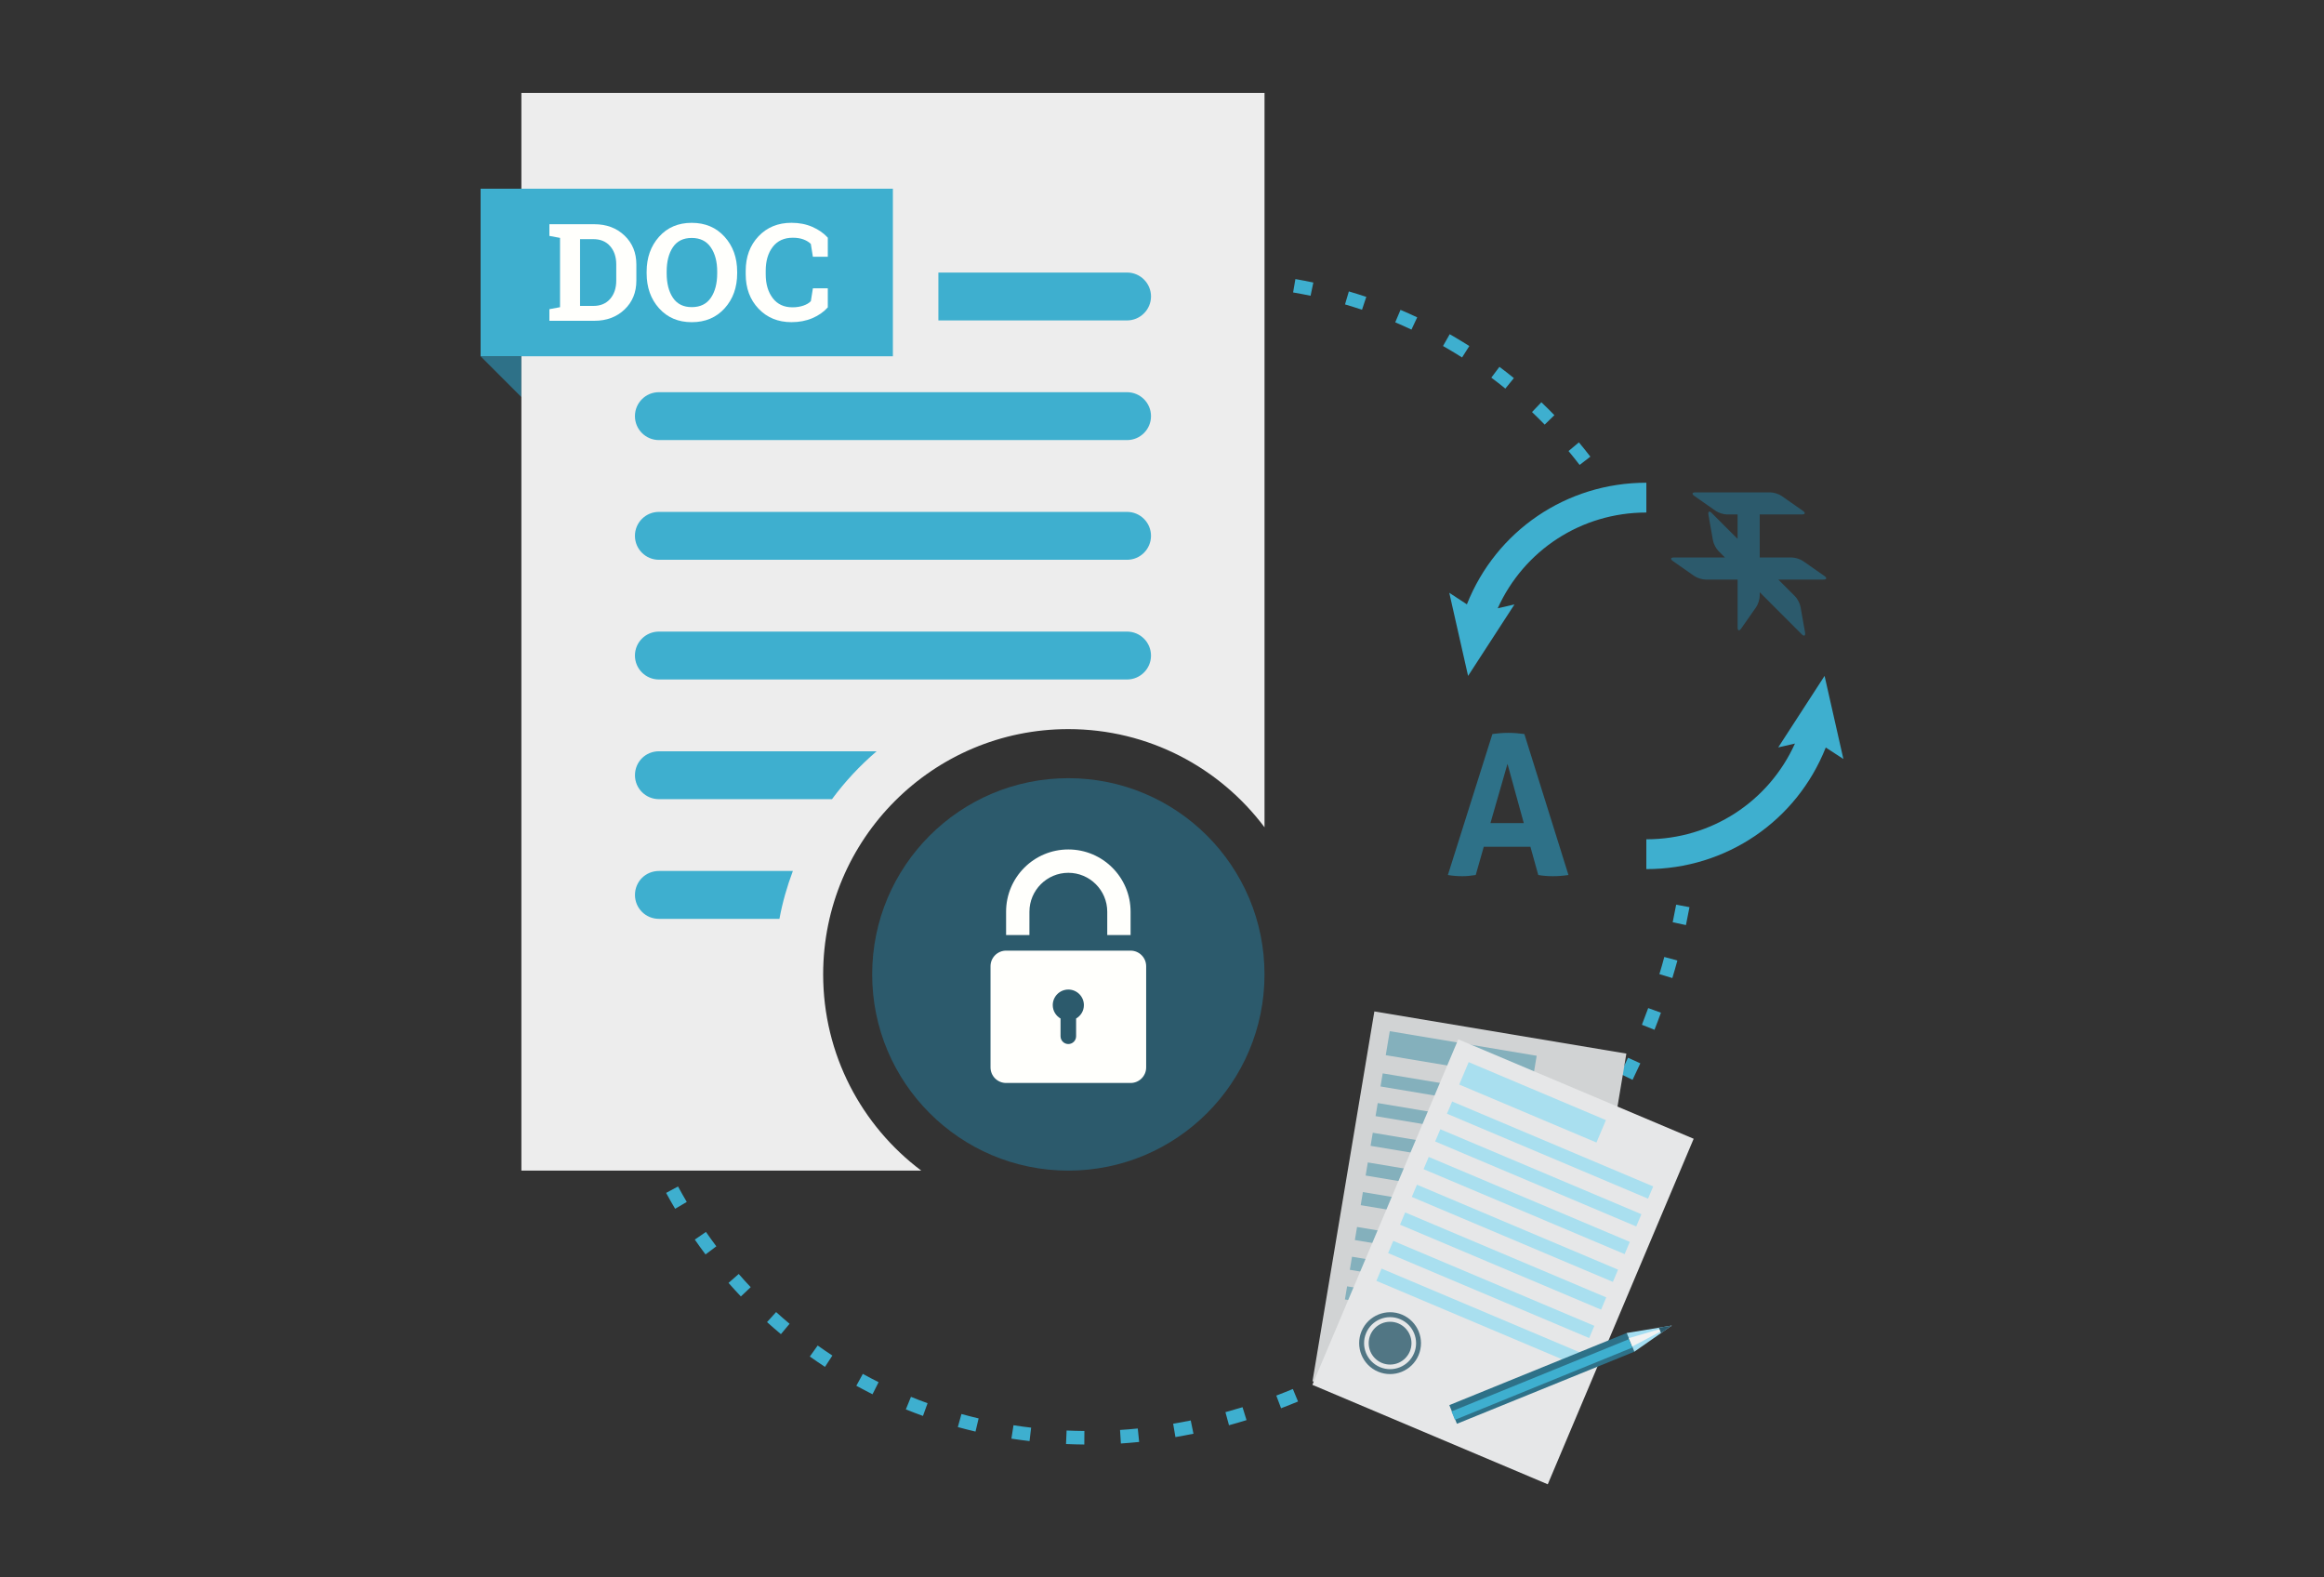 <?xml version="1.0" encoding="utf-8"?>
<!-- Generator: Adobe Illustrator 17.0.1, SVG Export Plug-In . SVG Version: 6.00 Build 0)  -->
<!DOCTYPE svg PUBLIC "-//W3C//DTD SVG 1.1//EN" "http://www.w3.org/Graphics/SVG/1.1/DTD/svg11.dtd">
<svg version="1.1" id="Layer_1" xmlns="http://www.w3.org/2000/svg" xmlns:xlink="http://www.w3.org/1999/xlink" x="0px" y="0px"
	 width="140px" height="95px" viewBox="0 0 140 95" enable-background="new 0 0 140 95" xml:space="preserve">
<rect x="0" y="0" width="140" height="95" fill="#333333" stroke="none"/>
<g>
	<path fill="#3EAFCF" d="M96.789,67.937l-0.702-0.415c0.032-0.055,0.065-0.112,0.099-0.17l0,0c0.147-0.252,0.291-0.509,0.434-0.765
		l0,0l0.712,0.394c-0.145,0.262-0.291,0.524-0.441,0.782l0,0C96.856,67.822,96.823,67.879,96.789,67.937L96.789,67.937z
		 M95.007,70.707l-0.668-0.469c0.205-0.294,0.407-0.59,0.605-0.89l0,0l-0.001,0.002l0.683,0.448
		C95.424,70.105,95.216,70.408,95.007,70.707L95.007,70.707z M97.613,64.678c0.157-0.324,0.31-0.65,0.459-0.975l0,0l0.743,0.337
		c-0.151,0.332-0.308,0.665-0.468,0.994l0,0L97.613,64.678L97.613,64.678z M98.91,61.718c0.131-0.333,0.257-0.669,0.379-1.006l0,0
		l0.767,0.278c-0.123,0.342-0.251,0.686-0.388,1.029l0,0L98.91,61.718L98.91,61.718z M99.964,58.668
		c0.105-0.343,0.203-0.688,0.295-1.034l0,0l0.788,0.213c-0.095,0.354-0.197,0.705-0.304,1.057l0,0L99.964,58.668L99.964,58.668z
		 M100.765,55.543c0.073-0.353,0.143-0.705,0.208-1.057l0,0l0.803,0.148c-0.066,0.358-0.138,0.718-0.213,1.079l0,0L100.765,55.543
		L100.765,55.543z M80.2,83.501l-0.357-0.731c0.319-0.158,0.641-0.32,0.958-0.487l0,0l0.381,0.721
		C80.855,83.176,80.529,83.34,80.2,83.501L80.2,83.501z M77.173,84.813l-0.288-0.763c0.333-0.126,0.667-0.26,0.998-0.397l0,0
		l0.312,0.753C77.857,84.547,77.516,84.683,77.173,84.813L77.173,84.813z M101.058,41.65l0.003-0.001l0,0l0,0L101.058,41.65
		L101.058,41.65z M74.035,85.836l-0.214-0.787c0.343-0.094,0.688-0.196,1.031-0.299l0,0l0.24,0.778
		C74.74,85.637,74.39,85.739,74.035,85.836L74.035,85.836z M70.809,86.55l-0.137-0.805c0.355-0.06,0.707-0.124,1.059-0.197l0,0
		l0.164,0.799C71.532,86.421,71.17,86.488,70.809,86.55L70.809,86.55z M99.337,35.451l0.002-0.003c-0.001,0.001,0,0.001,0,0.001l0,0
		L99.337,35.451L99.337,35.451z M67.523,86.935l-0.051-0.815c0.357-0.022,0.714-0.051,1.069-0.087l0,0l0.083,0.81
		C68.256,86.88,67.89,86.91,67.523,86.935L67.523,86.935z M68.541,86.033l0-0.001l0.002,0.001
		C68.543,86.033,68.542,86.032,68.541,86.033L68.541,86.033z M64.218,86.969l0.035-0.815c0.356,0.015,0.711,0.025,1.072,0.028l0,0
		l-0.005,0.815C64.951,86.994,64.584,86.984,64.218,86.969L64.218,86.969z M65.324,86.182l0-0.001l0.002,0.001
		C65.325,86.182,65.325,86.182,65.324,86.182L65.324,86.182z M60.928,86.643l0.126-0.807c0.354,0.055,0.706,0.104,1.063,0.145l0,0
		l-0.096,0.81C61.655,86.749,61.292,86.699,60.928,86.643L60.928,86.643z M95.158,28.001c-0.219-0.283-0.44-0.561-0.668-0.836l0,0
		l0.624-0.523c0.238,0.282,0.466,0.57,0.691,0.861l0,0L95.158,28.001L95.158,28.001z M57.701,85.947l0.217-0.787
		c0.344,0.095,0.689,0.182,1.035,0.265l0,0l-0.187,0.793C58.411,86.135,58.055,86.044,57.701,85.947L57.701,85.947z M93.053,25.573
		c-0.247-0.256-0.503-0.507-0.762-0.756l0,0l0.562-0.591c0.268,0.254,0.528,0.514,0.785,0.778l0,0L93.053,25.573L93.053,25.573z
		 M92.289,24.819l0.001-0.002l0,0l0,0L92.289,24.819L92.289,24.819z M54.569,84.882l0.308-0.756
		c0.331,0.134,0.666,0.262,1.001,0.383l0,0l-0.277,0.766C55.255,85.153,54.913,85.019,54.569,84.882L54.569,84.882z M90.683,23.403
		c-0.276-0.225-0.558-0.444-0.845-0.659l0,0l0.49-0.651c0.295,0.22,0.584,0.447,0.869,0.678l0,0L90.683,23.403L90.683,23.403z
		 M51.586,83.458l0.392-0.715c0.314,0.174,0.629,0.339,0.949,0.5l0,0l0.001-0.002l-0.367,0.73
		C52.235,83.806,51.911,83.636,51.586,83.458L51.586,83.458z M88.076,21.528c-0.301-0.191-0.606-0.376-0.916-0.556l0,0
		c-0.077-0.045-0.154-0.09-0.231-0.134l0,0l0.403-0.709c0.081,0.047,0.16,0.093,0.24,0.137l0,0c0.317,0.187,0.632,0.378,0.942,0.574
		l0,0L88.076,21.528L88.076,21.528z M50.143,81.64l0.001-0.002L50.143,81.64L50.143,81.64z M49.697,82.321
		c-0.307-0.203-0.613-0.41-0.912-0.623l0,0l0.473-0.663c0.29,0.206,0.585,0.407,0.885,0.605l0,0L49.697,82.321L49.697,82.321z
		 M84.05,19.412l0.318-0.75c0.339,0.144,0.675,0.294,1.006,0.451l0,0l-0.347,0.737C84.703,19.697,84.378,19.552,84.05,19.412
		L84.05,19.412z M47.565,79.726L47.565,79.726L47.565,79.726l0.001-0.002L47.565,79.726L47.565,79.726z M47.043,80.35
		c-0.285-0.237-0.562-0.479-0.836-0.726l0,0l0.547-0.604c0.265,0.239,0.535,0.475,0.81,0.706l0,0L47.043,80.35L47.043,80.35z
		 M81.027,18.334l-0.002-0.001l0.231-0.782c0.352,0.104,0.703,0.213,1.051,0.328l0,0l-0.258,0.775
		C81.708,18.54,81.367,18.435,81.027,18.334L81.027,18.334z M44.631,78.08c-0.254-0.267-0.502-0.541-0.744-0.816l0,0l0.615-0.538
		c0.234,0.27,0.474,0.534,0.721,0.795l0,0L44.631,78.08L44.631,78.08z M77.898,17.613l0.138-0.806
		c0.362,0.063,0.721,0.132,1.081,0.209l0,0l-0.167,0.796C78.602,17.74,78.252,17.674,77.898,17.613L77.898,17.613z M42.501,75.549
		c-0.221-0.292-0.435-0.591-0.645-0.894l0,0l0.671-0.462c0.203,0.292,0.412,0.583,0.626,0.868l0,0L42.501,75.549L42.501,75.549z
		 M40.67,72.8c-0.187-0.315-0.369-0.635-0.543-0.956l0,0l0.718-0.388c0.17,0.313,0.345,0.624,0.526,0.931l0,0L40.67,72.8L40.67,72.8
		z M36.198,53.795c0.019-0.364,0.042-0.729,0.07-1.096l0,0l0.814,0.065c-0.029,0.358-0.052,0.716-0.07,1.073l0,0L36.198,53.795
		L36.198,53.795z M36.501,50.514c0.05-0.363,0.104-0.725,0.164-1.087l0,0l0.804,0.132c-0.058,0.354-0.112,0.709-0.16,1.065l0,0
		L36.501,50.514L36.501,50.514z M37.082,47.27c0.079-0.358,0.164-0.714,0.253-1.07l0,0l0.791,0.199
		c-0.087,0.349-0.172,0.699-0.248,1.048l0,0L37.082,47.27L37.082,47.27z"/>
	<g>
		<path fill="#2C5A6C" d="M109.903,34.688l-1.28-0.895c-0.173-0.122-0.482-0.218-0.692-0.218h-1.925v-2.591h2.534
			c0.21,0,0.241-0.098,0.069-0.218l-1.28-0.896c-0.172-0.121-0.482-0.217-0.692-0.217h-4.497c-0.212,0-0.242,0.096-0.07,0.217
			l1.28,0.896c0.173,0.12,0.482,0.218,0.693,0.218h0.63v1.471L103.12,30.9c-0.148-0.148-0.239-0.101-0.202,0.106l0.272,1.537
			c0.035,0.208,0.186,0.497,0.334,0.644l0.388,0.387h-3.064c-0.21,0-0.242,0.097-0.069,0.218l1.28,0.895
			c0.171,0.121,0.482,0.219,0.692,0.219h1.924v2.876c0,0.211,0.098,0.241,0.218,0.069l0.896-1.281
			c0.121-0.172,0.219-0.483,0.219-0.692v-0.21l2.526,2.528c0.149,0.149,0.24,0.101,0.204-0.106l-0.272-1.537
			c-0.036-0.208-0.186-0.497-0.335-0.645l-1.003-1.002h2.707C110.044,34.907,110.074,34.809,109.903,34.688z"/>
		<g>
			<path fill="#2E7188" d="M89.904,44.207c0.165-0.023,0.323-0.04,0.473-0.052c0.149-0.011,0.314-0.018,0.496-0.018
				c0.157,0,0.31,0.007,0.46,0.018c0.149,0.012,0.314,0.029,0.496,0.052l2.657,8.491c-0.322,0.048-0.638,0.072-0.944,0.072
				c-0.3,0-0.592-0.024-0.875-0.072l-0.473-1.7h-2.81l-0.485,1.7c-0.283,0.048-0.554,0.072-0.814,0.072
				c-0.292,0-0.58-0.024-0.863-0.072L89.904,44.207z M91.794,49.57l-0.981-3.567l-1.027,3.567H91.794z"/>
		</g>
		<path fill="#3EAFCF" d="M88.367,36.396l-1.061-0.694l1.133,5.005l2.794-4.304l-1.009,0.231c1.578-3.491,5.033-5.767,8.954-5.767
			v-1.795C94.353,29.073,90.119,31.98,88.367,36.396z"/>
		<path fill="#3EAFCF" d="M111.048,45.712l-1.134-5.005l-2.792,4.306l1.008-0.232c-1.577,3.491-5.033,5.766-8.953,5.766v1.796
			c4.823,0,9.058-2.908,10.809-7.324L111.048,45.712z"/>
	</g>
	<g>
		<polygon fill="#2E7188" points="31.406,23.912 28.952,21.458 31.406,21.458 		"/>
		<path fill="#EDEDED" d="M76.176,5.596v44.229c-2.694-3.592-6.984-5.914-11.817-5.914c-8.159,0-14.771,6.617-14.771,14.771
			c0,4.833,2.322,9.122,5.908,11.817H31.409V5.596H76.176z"/>
		<path fill="#3EAFCF" d="M69.338,17.856c0,0.792-0.65,1.442-1.442,1.442H56.529v-2.883h11.367
			C68.688,16.414,69.338,17.058,69.338,17.856z"/>
		<path fill="#3EAFCF" d="M69.337,25.062c0,0.796-0.646,1.442-1.442,1.442H39.691c-0.796,0-1.442-0.646-1.442-1.442l0,0
			c0-0.796,0.646-1.442,1.442-1.442h28.204C68.691,23.62,69.337,24.266,69.337,25.062L69.337,25.062z"/>
		<path fill="#3EAFCF" d="M69.337,32.271c0,0.796-0.646,1.442-1.442,1.442H39.691c-0.796,0-1.442-0.646-1.442-1.442l0,0
			c0-0.796,0.646-1.442,1.442-1.442h28.204C68.691,30.829,69.337,31.475,69.337,32.271L69.337,32.271z"/>
		<path fill="#3EAFCF" d="M69.337,39.48c0,0.796-0.646,1.442-1.442,1.442H39.691c-0.796,0-1.442-0.646-1.442-1.442l0,0
			c0-0.796,0.646-1.442,1.442-1.442h28.204C68.691,38.038,69.337,38.683,69.337,39.48L69.337,39.48z"/>
		<path fill="#3EAFCF" d="M52.809,45.247c-1.004,0.857-1.908,1.826-2.688,2.883H39.693c-0.798,0-1.442-0.644-1.442-1.442
			c0-0.396,0.159-0.762,0.419-1.022c0.26-0.26,0.626-0.419,1.022-0.419H52.809z"/>
		<path fill="#3EAFCF" d="M47.763,52.455c-0.349,0.928-0.626,1.891-0.809,2.883h-7.261c-0.798,0-1.442-0.644-1.442-1.442
			c0-0.396,0.159-0.762,0.419-1.022c0.26-0.26,0.626-0.419,1.022-0.419H47.763z"/>
		<rect x="28.952" y="11.365" fill="#3EAFCF" width="24.836" height="10.092"/>
		<circle fill="#2C5A6C" cx="64.358" cy="58.684" r="11.817"/>
		<g>
			<path fill="#FFFFFC" d="M35.802,13.504c0.735,0,1.341,0.227,1.818,0.681c0.477,0.454,0.715,1.036,0.715,1.747v0.963
				c0,0.714-0.238,1.296-0.715,1.748c-0.476,0.451-1.082,0.677-1.818,0.677h-2.706v-0.699l0.641-0.12v-4.174l-0.641-0.12v-0.703
				h0.641H35.802z M34.943,14.403v4.022h0.797c0.433,0,0.771-0.141,1.016-0.423c0.245-0.282,0.368-0.651,0.368-1.107v-0.971
				c0-0.45-0.123-0.816-0.368-1.098c-0.245-0.282-0.584-0.423-1.016-0.423H34.943z"/>
			<path fill="#FFFFFC" d="M44.408,16.456c0,0.852-0.252,1.556-0.756,2.113c-0.504,0.556-1.164,0.835-1.979,0.835
				c-0.813,0-1.468-0.278-1.969-0.835c-0.5-0.557-0.75-1.261-0.75-2.113v-0.088c0-0.847,0.249-1.55,0.748-2.109
				c0.499-0.559,1.154-0.839,1.967-0.839c0.815,0,1.475,0.28,1.981,0.839c0.505,0.559,0.758,1.262,0.758,2.109V16.456z
				 M43.205,16.36c0-0.602-0.129-1.09-0.388-1.466c-0.259-0.376-0.642-0.563-1.148-0.563s-0.885,0.186-1.134,0.559
				c-0.249,0.373-0.374,0.863-0.374,1.47v0.096c0,0.612,0.126,1.106,0.378,1.48c0.252,0.374,0.63,0.561,1.134,0.561
				c0.51,0,0.892-0.187,1.148-0.561c0.256-0.374,0.384-0.867,0.384-1.48V16.36z"/>
			<path fill="#FFFFFC" d="M49.866,15.465h-0.897l-0.124-0.775c-0.118-0.115-0.268-0.205-0.448-0.272
				c-0.18-0.067-0.393-0.1-0.638-0.1c-0.523,0-0.926,0.184-1.208,0.551c-0.282,0.368-0.424,0.847-0.424,1.438v0.204
				c0,0.591,0.141,1.072,0.422,1.442c0.281,0.37,0.678,0.555,1.19,0.555c0.237,0,0.454-0.033,0.651-0.1
				c0.197-0.066,0.349-0.157,0.456-0.271l0.124-0.775h0.897v1.15c-0.242,0.272-0.552,0.488-0.927,0.649
				c-0.376,0.161-0.797,0.241-1.262,0.241c-0.807,0-1.468-0.27-1.983-0.811c-0.515-0.541-0.773-1.234-0.773-2.081v-0.196
				c0-0.844,0.256-1.538,0.769-2.081c0.512-0.543,1.175-0.815,1.987-0.815c0.465,0,0.885,0.082,1.26,0.246
				c0.375,0.164,0.684,0.38,0.93,0.649V15.465z"/>
		</g>
		<g id="lock">
			<g>
				<path fill-rule="evenodd" clip-rule="evenodd" fill="#FFFFFC" d="M68.108,57.253h-7.5c-0.518,0-0.938,0.42-0.938,0.938v6.094
					c0,0.518,0.42,0.938,0.938,0.938h7.5c0.518,0,0.938-0.42,0.938-0.938V58.19C69.045,57.672,68.625,57.253,68.108,57.253z
					 M64.826,61.341v1.068c0,0.259-0.21,0.469-0.469,0.469s-0.469-0.21-0.469-0.469v-1.068c-0.279-0.162-0.469-0.461-0.469-0.807
					c0-0.518,0.42-0.938,0.938-0.938s0.938,0.42,0.938,0.938C65.295,60.88,65.106,61.179,64.826,61.341z M62.014,54.909
					c0-1.292,1.052-2.344,2.344-2.344c1.292,0,2.344,1.052,2.344,2.344v1.406h1.406v-1.406c0-2.071-1.679-3.75-3.75-3.75
					c-2.071,0-3.75,1.679-3.75,3.75v1.406h1.406V54.909z"/>
			</g>
		</g>
	</g>
	<g>
		
			<rect x="80.866" y="62.031" transform="matrix(0.986 0.165 -0.165 0.986 13.294 -13.592)" fill="#D1D3D4" width="15.396" height="22.594"/>
		<g>
			
				<rect x="83.578" y="62.837" transform="matrix(0.986 0.165 -0.165 0.986 11.681 -13.644)" fill="#84B0BC" width="8.976" height="1.466"/>
			<g>
				
					<rect x="83.179" y="65.728" transform="matrix(0.986 0.165 -0.165 0.986 12.126 -13.888)" fill="#84B0BC" width="13.152" height="0.8"/>
				
					<rect x="82.881" y="67.516" transform="matrix(0.986 0.165 -0.165 0.986 12.416 -13.814)" fill="#84B0BC" width="13.152" height="0.799"/>
				
					<rect x="82.582" y="69.304" transform="matrix(0.986 0.165 -0.165 0.986 12.706 -13.74)" fill="#84B0BC" width="13.152" height="0.8"/>
				
					<rect x="82.284" y="71.093" transform="matrix(0.986 0.165 -0.165 0.986 12.997 -13.666)" fill="#84B0BC" width="13.153" height="0.8"/>
				
					<rect x="81.985" y="72.881" transform="matrix(0.986 0.165 -0.165 0.986 13.29 -13.595)" fill="#84B0BC" width="13.153" height="0.8"/>
			</g>
			<g>
				
					<rect x="81.633" y="74.983" transform="matrix(0.986 0.165 -0.165 0.986 13.632 -13.508)" fill="#84B0BC" width="13.153" height="0.8"/>
				
					<rect x="81.335" y="76.772" transform="matrix(0.986 0.165 -0.165 0.986 13.918 -13.431)" fill="#84B0BC" width="13.152" height="0.799"/>
				
					<rect x="81.036" y="78.559" transform="matrix(0.986 0.165 -0.165 0.986 14.212 -13.36)" fill="#84B0BC" width="13.153" height="0.801"/>
				
					<rect x="80.737" y="80.348" transform="matrix(0.986 0.165 -0.165 0.986 14.495 -13.281)" fill="#84B0BC" width="13.152" height="0.799"/>
				
					<rect x="80.439" y="82.136" transform="matrix(0.986 0.165 -0.165 0.986 14.79 -13.21)" fill="#84B0BC" width="13.151" height="0.799"/>
			</g>
		</g>
		
			<rect x="82.884" y="64.706" transform="matrix(0.921 0.389 -0.389 0.921 36.683 -29.242)" fill="#E6E7E8" width="15.396" height="22.594"/>
		<g>
			
				<rect x="83.29" y="77.271" transform="matrix(0.921 0.389 -0.389 0.921 37.28 -28.834)" fill="#A9DFEF" width="13.152" height="0.799"/>
			
				<rect x="82.585" y="78.941" transform="matrix(0.921 0.389 -0.389 0.921 37.873 -28.428)" fill="#A9DFEF" width="13.153" height="0.801"/>
			
				<rect x="87.871" y="65.663" transform="matrix(0.921 0.389 -0.389 0.921 33.089 -30.69)" fill="#A9DFEF" width="8.976" height="1.466"/>
			<g>
				
					<rect x="86.834" y="68.876" transform="matrix(0.921 0.389 -0.389 0.921 34.297 -30.875)" fill="#A9DFEF" width="13.152" height="0.8"/>
				
					<rect x="86.129" y="70.545" transform="matrix(0.921 0.389 -0.389 0.921 34.884 -30.466)" fill="#A9DFEF" width="13.152" height="0.8"/>
				
					<rect x="85.424" y="72.216" transform="matrix(0.921 0.389 -0.389 0.921 35.485 -30.064)" fill="#A9DFEF" width="13.152" height="0.8"/>
				
					<rect x="84.719" y="73.887" transform="matrix(0.921 0.389 -0.389 0.921 36.075 -29.656)" fill="#A9DFEF" width="13.153" height="0.8"/>
				
					<rect x="84.014" y="75.556" transform="matrix(0.921 0.389 -0.389 0.921 36.664 -29.248)" fill="#A9DFEF" width="13.152" height="0.8"/>
			</g>
		</g>
		<g>
			<g>
				<polygon fill="#2E7188" points="87.309,84.624 90.846,83.186 97.993,80.28 98.119,80.59 98.325,81.095 98.327,81.096 
					98.452,81.409 91.304,84.312 87.767,85.748 87.641,85.44 87.434,84.934 				"/>
			</g>
			<g>
				
					<rect x="87.114" y="82.742" transform="matrix(-0.926 0.377 -0.377 -0.926 210.187 124.939)" fill="#3EAFCF" width="11.533" height="0.546"/>
			</g>
			<g>
				<polygon fill="#A4DEF2" points="97.993,80.28 99.933,79.961 100.641,79.843 100.711,79.831 100.652,79.872 100.063,80.285 
					98.452,81.409 98.327,81.096 98.325,81.095 98.119,80.59 				"/>
			</g>
			<g>
				<polygon fill="#F1F2F2" points="98.326,81.096 100.711,79.833 98.119,80.591 				"/>
			</g>
			<g>
				<polygon fill="#2C5A6C" points="99.933,79.961 100.641,79.843 100.711,79.831 100.652,79.872 100.063,80.285 100.028,80.195 
					99.968,80.047 				"/>
			</g>
		</g>
		<path opacity="0.8" fill="#2C5A6C" d="M83.015,82.609c-0.946-0.399-1.391-1.494-0.992-2.441c0.399-0.946,1.494-1.391,2.44-0.992
			c0.948,0.4,1.392,1.495,0.993,2.441C85.057,82.564,83.962,83.009,83.015,82.609z M84.349,79.45
			c-0.796-0.336-1.716,0.038-2.052,0.834C81.96,81.08,82.334,82,83.131,82.336c0.795,0.336,1.717-0.037,2.053-0.834
			C85.519,80.707,85.144,79.785,84.349,79.45z"/>
		<circle opacity="0.8" fill="#2C5A6C" cx="83.74" cy="80.893" r="1.289"/>
	</g>
</g>
</svg>
